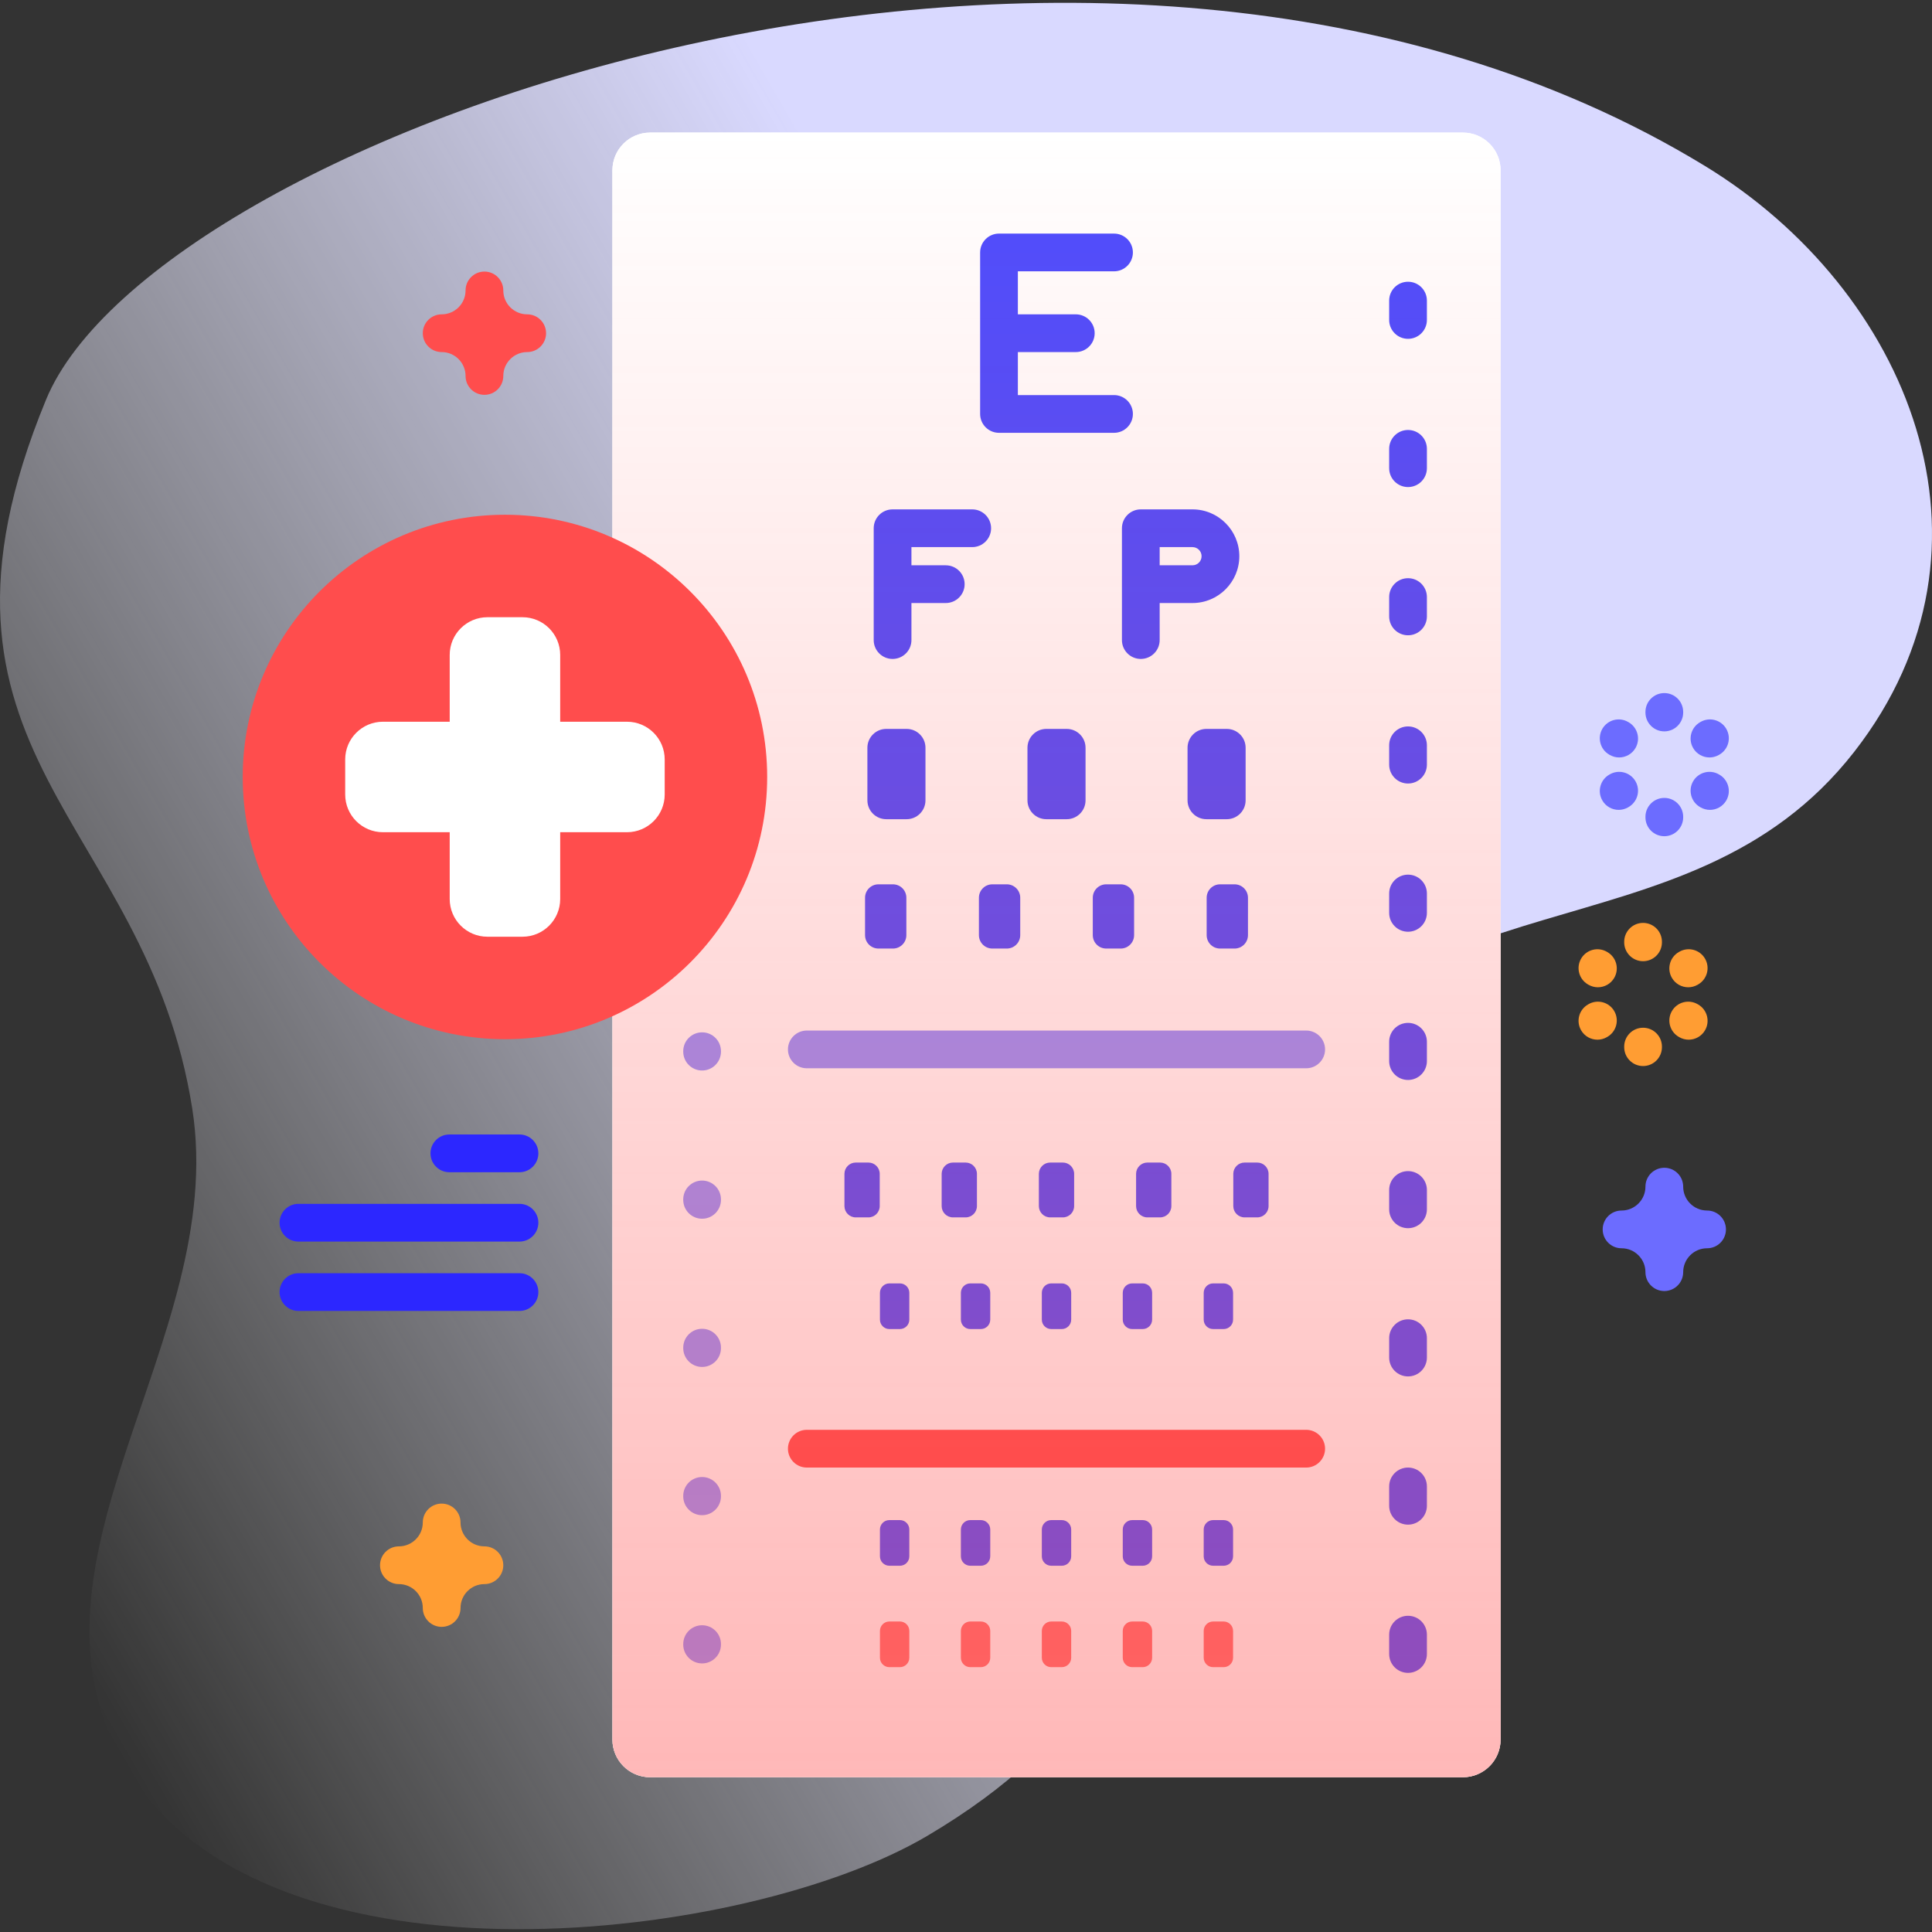 <svg id="Capa_1" enable-background="new 0 0 512 512" height="512" viewBox="0 0 512 512" width="512" xmlns="http://www.w3.org/2000/svg" xmlns:xlink="http://www.w3.org/1999/xlink"><rect x="0" y="0" width="512" height="512" fill="#333333" stroke="none"/><linearGradient id="SVGID_1_" gradientUnits="userSpaceOnUse" x1="-21.409" x2="490.399" y1="373.272" y2="77.779"><stop offset="0" stop-color="#fff" stop-opacity="0"/><stop offset=".253" stop-color="#eef" stop-opacity=".403"/><stop offset=".629" stop-color="#d9d9ff"/></linearGradient><linearGradient id="SVGID_2_" gradientUnits="userSpaceOnUse" x1="279.985" x2="279.985" y1="470.99" y2="35.135"><stop offset="0" stop-color="#ff4d4d" stop-opacity=".4"/><stop offset="1" stop-color="#ff4d4d" stop-opacity="0"/></linearGradient><g><g><path d="m451.798 43.963c-160.556-97.869-410.51-8.611-439.594 61.949-38.908 94.393 26.578 110.528 38.743 187.874 9.761 62.06-51.182 121.494-16.394 176.282 37.882 59.663 163.465 44.681 211.198 16.447 87.376-51.682 43.309-112.012 84.684-187.299 39.408-71.707 116.244-42.625 160.961-99.99 42.5-54.521 14.311-122.402-39.598-155.263z" fill="url(#SVGID_1_)"/></g><g><g><g><path d="m387.677 470.99h-215.383c-5.523 0-10-4.477-10-10v-415.855c0-5.523 4.477-10 10-10h215.384c5.523 0 10 4.477 10 10v415.855c-.001 5.522-4.478 10-10.001 10z" fill="#fff"/><path d="m387.677 470.99h-215.383c-5.523 0-10-4.477-10-10v-415.855c0-5.523 4.477-10 10-10h215.384c5.523 0 10 4.477 10 10v415.855c-.001 5.522-4.478 10-10.001 10z" fill="#fff"/><g><g><path d="m346.155 388.918h-132.34c-2.762 0-5-2.239-5-5s2.238-5 5-5h132.34c2.762 0 5 2.239 5 5s-2.238 5-5 5z" fill="#ff4d4d"/></g><g><path d="m346.155 283.106h-132.34c-2.762 0-5-2.239-5-5s2.238-5 5-5h132.34c2.762 0 5 2.239 5 5s-2.238 5-5 5z" fill="#9494ff"/></g><g><path d="m373.142 443.328c-2.762 0-5-2.239-5-5v-5.129c0-2.761 2.238-5 5-5s5 2.239 5 5v5.129c0 2.762-2.238 5-5 5z" fill="#4d4dff"/></g><g><path d="m373.142 404.047c-2.762 0-5-2.239-5-5v-5.129c0-2.761 2.238-5 5-5s5 2.239 5 5v5.129c0 2.761-2.238 5-5 5z" fill="#4d4dff"/></g><g><path d="m373.142 364.765c-2.762 0-5-2.239-5-5v-5.129c0-2.761 2.238-5 5-5s5 2.239 5 5v5.129c0 2.761-2.238 5-5 5z" fill="#4d4dff"/></g><g><path d="m373.142 325.484c-2.762 0-5-2.239-5-5v-5.129c0-2.761 2.238-5 5-5s5 2.239 5 5v5.129c0 2.761-2.238 5-5 5z" fill="#4d4dff"/></g><g><path d="m373.142 286.202c-2.762 0-5-2.239-5-5v-5.129c0-2.761 2.238-5 5-5s5 2.239 5 5v5.129c0 2.761-2.238 5-5 5z" fill="#4d4dff"/></g><g><path d="m373.142 246.92c-2.762 0-5-2.239-5-5v-5.129c0-2.761 2.238-5 5-5s5 2.239 5 5v5.129c0 2.762-2.238 5-5 5z" fill="#4d4dff"/></g><g><path d="m373.142 207.639c-2.762 0-5-2.239-5-5v-5.129c0-2.761 2.238-5 5-5s5 2.239 5 5v5.129c0 2.761-2.238 5-5 5z" fill="#4d4dff"/></g><g><path d="m373.142 168.357c-2.762 0-5-2.239-5-5v-5.129c0-2.761 2.238-5 5-5s5 2.239 5 5v5.129c0 2.761-2.238 5-5 5z" fill="#4d4dff"/></g><g><path d="m373.142 129.076c-2.762 0-5-2.239-5-5v-5.129c0-2.761 2.238-5 5-5s5 2.239 5 5v5.129c0 2.761-2.238 5-5 5z" fill="#4d4dff"/></g><g><path d="m373.142 89.794c-2.762 0-5-2.239-5-5v-5.129c0-2.761 2.238-5 5-5s5 2.239 5 5v5.129c0 2.761-2.238 5-5 5z" fill="#4d4dff"/></g><g><path d="m186.064 440.822c-2.762 0-5-2.239-5-5v-.115c0-2.761 2.238-5 5-5s5 2.239 5 5v.115c0 2.761-2.238 5-5 5z" fill="#9494ff"/></g><g><path d="m186.064 401.54c-2.762 0-5-2.239-5-5v-.115c0-2.761 2.238-5 5-5s5 2.239 5 5v.115c0 2.761-2.238 5-5 5z" fill="#9494ff"/></g><g><path d="m186.064 362.258c-2.762 0-5-2.239-5-5v-.115c0-2.761 2.238-5 5-5s5 2.239 5 5v.115c0 2.762-2.238 5-5 5z" fill="#9494ff"/></g><g><path d="m186.064 322.977c-2.762 0-5-2.239-5-5v-.115c0-2.761 2.238-5 5-5s5 2.239 5 5v.115c0 2.761-2.238 5-5 5z" fill="#9494ff"/></g><g><path d="m186.064 283.695c-2.762 0-5-2.239-5-5v-.115c0-2.761 2.238-5 5-5s5 2.239 5 5v.115c0 2.761-2.238 5-5 5z" fill="#9494ff"/></g><g fill="#4d4dff"><path d="m295.228 71.904c2.762 0 5-2.239 5-5s-2.238-5-5-5h-30.484c-2.762 0-5 2.239-5 5v42.797c0 2.761 2.238 5 5 5h30.484c2.762 0 5-2.239 5-5s-2.238-5-5-5h-25.484v-11.398h15.355c2.762 0 5-2.239 5-5s-2.238-5-5-5h-15.355v-11.399z"/><path d="m257.649 134.99h-21.109c-2.762 0-5 2.239-5 5v29.637c0 2.761 2.238 5 5 5s5-2.239 5-5v-9.818h9.096c2.762 0 5-2.239 5-5s-2.238-5-5-5h-9.096v-4.819h16.109c2.762 0 5-2.239 5-5 0-2.762-2.239-5-5-5z"/><path d="m316.023 134.99h-13.7c-2.762 0-5 2.239-5 5v29.637c0 2.761 2.238 5 5 5s5-2.239 5-5v-9.818h8.7c6.843 0 12.409-5.567 12.409-12.409 0-6.843-5.567-12.41-12.409-12.41zm0 14.819h-8.7v-4.819h8.7c1.328 0 2.409 1.081 2.409 2.41s-1.081 2.409-2.409 2.409z"/></g><g fill="#4d4dff"><path d="m240.26 217.097h-5.392c-2.761 0-5-2.239-5-5v-13.93c0-2.761 2.239-5 5-5h5.392c2.761 0 5 2.239 5 5v13.93c0 2.761-2.239 5-5 5z"/><path d="m282.681 217.097h-5.392c-2.761 0-5-2.239-5-5v-13.93c0-2.761 2.239-5 5-5h5.392c2.762 0 5 2.239 5 5v13.93c0 2.761-2.238 5-5 5z"/><path d="m325.103 217.097h-5.392c-2.762 0-5-2.239-5-5v-13.93c0-2.761 2.238-5 5-5h5.392c2.761 0 5 2.239 5 5v13.93c0 2.761-2.238 5-5 5z"/></g><g><g fill="#4d4dff"><path d="m236.638 251.378h-3.836c-1.964 0-3.557-1.592-3.557-3.557v-9.909c0-1.964 1.592-3.557 3.557-3.557h3.836c1.964 0 3.557 1.592 3.557 3.557v9.909c0 1.965-1.593 3.557-3.557 3.557z"/><path d="m266.815 251.378h-3.836c-1.964 0-3.557-1.592-3.557-3.557v-9.909c0-1.964 1.592-3.557 3.557-3.557h3.836c1.964 0 3.557 1.592 3.557 3.557v9.909c0 1.965-1.593 3.557-3.557 3.557z"/><path d="m296.992 251.378h-3.836c-1.964 0-3.557-1.592-3.557-3.557v-9.909c0-1.964 1.592-3.557 3.557-3.557h3.836c1.964 0 3.557 1.592 3.557 3.557v9.909c-.001 1.965-1.593 3.557-3.557 3.557z"/></g><g><path d="m327.169 251.378h-3.836c-1.964 0-3.557-1.592-3.557-3.557v-9.909c0-1.964 1.592-3.557 3.557-3.557h3.836c1.964 0 3.557 1.592 3.557 3.557v9.909c-.001 1.965-1.593 3.557-3.557 3.557z" fill="#4d4dff"/></g></g><g fill="#4d4dff"><g><g><path d="m230.135 322.621h-3.347c-1.657 0-3-1.343-3-3v-8.532c0-1.657 1.343-3 3-3h3.347c1.657 0 3 1.343 3 3v8.532c0 1.657-1.343 3-3 3z"/><path d="m255.897 322.621h-3.347c-1.657 0-3-1.343-3-3v-8.532c0-1.657 1.343-3 3-3h3.347c1.657 0 3 1.343 3 3v8.532c0 1.657-1.343 3-3 3z"/><path d="m281.659 322.621h-3.347c-1.657 0-3-1.343-3-3v-8.532c0-1.657 1.343-3 3-3h3.347c1.657 0 3 1.343 3 3v8.532c0 1.657-1.343 3-3 3z"/></g><g><path d="m307.421 322.621h-3.347c-1.657 0-3-1.343-3-3v-8.532c0-1.657 1.343-3 3-3h3.347c1.657 0 3 1.343 3 3v8.532c0 1.657-1.343 3-3 3z"/><path d="m333.183 322.621h-3.347c-1.657 0-3-1.343-3-3v-8.532c0-1.657 1.343-3 3-3h3.347c1.657 0 3 1.343 3 3v8.532c0 1.657-1.343 3-3 3z"/></g></g><g><g><path d="m238.48 352.215h-2.787c-1.38 0-2.498-1.118-2.498-2.498v-7.104c0-1.379 1.118-2.498 2.498-2.498h2.787c1.38 0 2.498 1.118 2.498 2.498v7.104c0 1.379-1.119 2.498-2.498 2.498z"/><path d="m259.929 352.215h-2.787c-1.379 0-2.498-1.118-2.498-2.498v-7.104c0-1.379 1.118-2.498 2.498-2.498h2.787c1.379 0 2.498 1.118 2.498 2.498v7.104c0 1.379-1.118 2.498-2.498 2.498z"/><path d="m281.379 352.215h-2.787c-1.38 0-2.498-1.118-2.498-2.498v-7.104c0-1.379 1.118-2.498 2.498-2.498h2.787c1.379 0 2.498 1.118 2.498 2.498v7.104c0 1.379-1.119 2.498-2.498 2.498z"/></g><g><path d="m302.828 352.215h-2.787c-1.379 0-2.498-1.118-2.498-2.498v-7.104c0-1.379 1.118-2.498 2.498-2.498h2.787c1.38 0 2.498 1.118 2.498 2.498v7.104c0 1.379-1.118 2.498-2.498 2.498z"/><path d="m324.278 352.215h-2.787c-1.379 0-2.498-1.118-2.498-2.498v-7.104c0-1.379 1.118-2.498 2.498-2.498h2.787c1.379 0 2.498 1.118 2.498 2.498v7.104c0 1.379-1.118 2.498-2.498 2.498z"/></g></g><g><g><path d="m238.48 414.941h-2.787c-1.38 0-2.498-1.118-2.498-2.498v-7.104c0-1.38 1.118-2.498 2.498-2.498h2.787c1.38 0 2.498 1.118 2.498 2.498v7.104c0 1.38-1.119 2.498-2.498 2.498z"/><path d="m259.929 414.941h-2.787c-1.379 0-2.498-1.118-2.498-2.498v-7.104c0-1.38 1.118-2.498 2.498-2.498h2.787c1.379 0 2.498 1.118 2.498 2.498v7.104c0 1.38-1.118 2.498-2.498 2.498z"/><path d="m281.379 414.941h-2.787c-1.38 0-2.498-1.118-2.498-2.498v-7.104c0-1.38 1.118-2.498 2.498-2.498h2.787c1.379 0 2.498 1.118 2.498 2.498v7.104c0 1.38-1.119 2.498-2.498 2.498z"/></g><g><path d="m302.828 414.941h-2.787c-1.379 0-2.498-1.118-2.498-2.498v-7.104c0-1.38 1.118-2.498 2.498-2.498h2.787c1.38 0 2.498 1.118 2.498 2.498v7.104c0 1.38-1.118 2.498-2.498 2.498z"/><path d="m324.278 414.941h-2.787c-1.379 0-2.498-1.118-2.498-2.498v-7.104c0-1.38 1.118-2.498 2.498-2.498h2.787c1.379 0 2.498 1.118 2.498 2.498v7.104c0 1.38-1.118 2.498-2.498 2.498z"/></g></g></g><g fill="#ff6c6c"><g><path d="m238.48 441.814h-2.787c-1.38 0-2.498-1.118-2.498-2.498v-7.104c0-1.379 1.118-2.498 2.498-2.498h2.787c1.38 0 2.498 1.118 2.498 2.498v7.104c0 1.379-1.119 2.498-2.498 2.498z"/><path d="m259.929 441.814h-2.787c-1.379 0-2.498-1.118-2.498-2.498v-7.104c0-1.379 1.118-2.498 2.498-2.498h2.787c1.379 0 2.498 1.118 2.498 2.498v7.104c0 1.379-1.118 2.498-2.498 2.498z"/><path d="m281.379 441.814h-2.787c-1.38 0-2.498-1.118-2.498-2.498v-7.104c0-1.379 1.118-2.498 2.498-2.498h2.787c1.379 0 2.498 1.118 2.498 2.498v7.104c0 1.379-1.119 2.498-2.498 2.498z"/></g><g><path d="m302.828 441.814h-2.787c-1.379 0-2.498-1.118-2.498-2.498v-7.104c0-1.379 1.118-2.498 2.498-2.498h2.787c1.38 0 2.498 1.118 2.498 2.498v7.104c0 1.379-1.118 2.498-2.498 2.498z"/><path d="m324.278 441.814h-2.787c-1.379 0-2.498-1.118-2.498-2.498v-7.104c0-1.379 1.118-2.498 2.498-2.498h2.787c1.379 0 2.498 1.118 2.498 2.498v7.104c0 1.379-1.118 2.498-2.498 2.498z"/></g></g></g></g><path d="m387.677 470.99h-215.383c-5.523 0-10-4.477-10-10v-415.855c0-5.523 4.477-10 10-10h215.384c5.523 0 10 4.477 10 10v415.855c-.001 5.522-4.478 10-10.001 10z" fill="url(#SVGID_2_)"/><g><g><circle cx="133.816" cy="205.907" fill="#ff4d4d" r="69.494"/><path d="m166.153 191.266h-17.695v-17.696c0-5.523-4.477-10-10-10h-9.282c-5.523 0-10 4.477-10 10v17.695h-17.696c-5.523 0-10 4.477-10 10v9.282c0 5.523 4.477 10 10 10h17.695v17.695c0 5.523 4.477 10 10 10h9.282c5.523 0 10-4.477 10-10v-17.695h17.695c5.523 0 10-4.477 10-10v-9.282c.001-5.522-4.476-9.999-9.999-9.999z" fill="#fff"/></g><g fill="#2c27ff"><path d="m137.67 300.651h-18.583c-2.762 0-5 2.239-5 5s2.238 5 5 5h18.583c2.762 0 5-2.239 5-5s-2.238-5-5-5z"/><path d="m137.67 319.033h-58.583c-2.762 0-5 2.239-5 5s2.238 5 5 5h58.583c2.762 0 5-2.239 5-5s-2.238-5-5-5z"/><path d="m137.67 337.414h-58.583c-2.762 0-5 2.239-5 5s2.238 5 5 5h58.583c2.762 0 5-2.239 5-5s-2.238-5-5-5z"/></g></g></g><g fill="#6c6cff"><g><path d="m441.061 193.822c-2.762 0-5-2.239-5-5v-.15c0-2.761 2.238-5 5-5s5 2.239 5 5v.15c0 2.761-2.239 5-5 5z"/><path d="m441.061 221.606c-2.762 0-5-2.239-5-5v-.15c0-2.761 2.238-5 5-5s5 2.239 5 5v.15c0 2.761-2.239 5-5 5z"/></g><g><path d="m429.09 200.731c-.851 0-1.712-.217-2.5-.674l-.13-.075c-2.39-1.384-3.206-4.442-1.822-6.833 1.384-2.389 4.445-3.204 6.832-1.822l.13.075c2.39 1.384 3.206 4.442 1.822 6.833-.927 1.601-2.607 2.496-4.332 2.496z"/><path d="m453.151 214.624c-.851 0-1.712-.217-2.5-.674l-.13-.075c-2.39-1.384-3.206-4.442-1.822-6.833 1.384-2.39 4.445-3.205 6.832-1.822l.13.075c2.39 1.384 3.206 4.442 1.822 6.832-.926 1.602-2.606 2.497-4.332 2.497z"/></g><g><path d="m428.97 214.624c-1.727 0-3.405-.895-4.332-2.496-1.384-2.39-.567-5.449 1.822-6.832l.13-.075c2.39-1.385 5.449-.567 6.832 1.822 1.384 2.39.567 5.449-1.822 6.833l-.13.075c-.788.455-1.651.673-2.5.673z"/><path d="m453.031 200.731c-1.727 0-3.405-.895-4.332-2.496-1.384-2.39-.567-5.449 1.822-6.833l.13-.075c2.39-1.385 5.449-.567 6.832 1.822 1.384 2.39.567 5.449-1.822 6.833l-.13.075c-.788.457-1.65.674-2.5.674z"/></g></g><g fill="#ff9d33"><g><path d="m435.43 254.728c-2.762 0-5-2.239-5-5v-.15c0-2.761 2.238-5 5-5s5 2.239 5 5v.15c0 2.761-2.239 5-5 5z"/><path d="m435.43 282.512c-2.762 0-5-2.239-5-5v-.15c0-2.761 2.238-5 5-5s5 2.239 5 5v.15c0 2.761-2.239 5-5 5z"/></g><g><path d="m423.459 261.637c-.851 0-1.712-.217-2.5-.674l-.13-.075c-2.39-1.384-3.206-4.442-1.822-6.833 1.383-2.39 4.445-3.205 6.832-1.822l.13.075c2.39 1.384 3.206 4.442 1.822 6.833-.927 1.601-2.606 2.496-4.332 2.496z"/><path d="m447.521 275.529c-.851 0-1.712-.217-2.5-.674l-.13-.075c-2.39-1.384-3.206-4.442-1.822-6.832 1.384-2.389 4.444-3.204 6.832-1.822l.13.075c2.39 1.384 3.206 4.442 1.822 6.832-.927 1.601-2.607 2.496-4.332 2.496z"/></g><g><path d="m423.339 275.529c-1.727 0-3.405-.895-4.332-2.496-1.384-2.39-.567-5.449 1.822-6.832l.13-.075c2.39-1.385 5.449-.567 6.832 1.822 1.384 2.39.567 5.449-1.822 6.832l-.13.075c-.788.457-1.65.674-2.5.674z"/><path d="m447.4 261.637c-1.727 0-3.405-.895-4.332-2.496-1.384-2.39-.567-5.449 1.822-6.833l.13-.075c2.39-1.385 5.449-.567 6.832 1.822 1.384 2.39.567 5.449-1.822 6.833l-.13.075c-.788.457-1.65.674-2.5.674z"/></g></g><path d="m128.379 104.636c-2.762 0-5-2.239-5-5 0-3.492-2.842-6.333-6.334-6.333-2.762 0-5-2.239-5-5s2.238-5 5-5c3.492 0 6.334-2.841 6.334-6.333 0-2.761 2.238-5 5-5s5 2.239 5 5c0 3.492 2.841 6.333 6.333 6.333 2.762 0 5 2.239 5 5s-2.238 5-5 5c-3.492 0-6.333 2.841-6.333 6.333 0 2.761-2.238 5-5 5z" fill="#ff4d4d"/><path d="m441.061 342.137c-2.762 0-5-2.239-5-5 0-3.492-2.841-6.333-6.333-6.333-2.762 0-5-2.239-5-5s2.238-5 5-5c3.492 0 6.333-2.841 6.333-6.333 0-2.761 2.238-5 5-5s5 2.239 5 5c0 3.492 2.842 6.333 6.334 6.333 2.762 0 5 2.239 5 5s-2.238 5-5 5c-3.492 0-6.334 2.841-6.334 6.333 0 2.761-2.239 5-5 5z" fill="#6c6cff"/><path d="m117.045 431.135c-2.762 0-5-2.239-5-5 0-3.492-2.841-6.333-6.333-6.333-2.762 0-5-2.239-5-5s2.238-5 5-5c3.492 0 6.333-2.841 6.333-6.333 0-2.761 2.238-5 5-5s5 2.239 5 5c0 3.492 2.842 6.333 6.334 6.333 2.762 0 5 2.239 5 5s-2.238 5-5 5c-3.492 0-6.334 2.841-6.334 6.333 0 2.761-2.238 5-5 5z" fill="#ff9d33"/></g></g></svg>